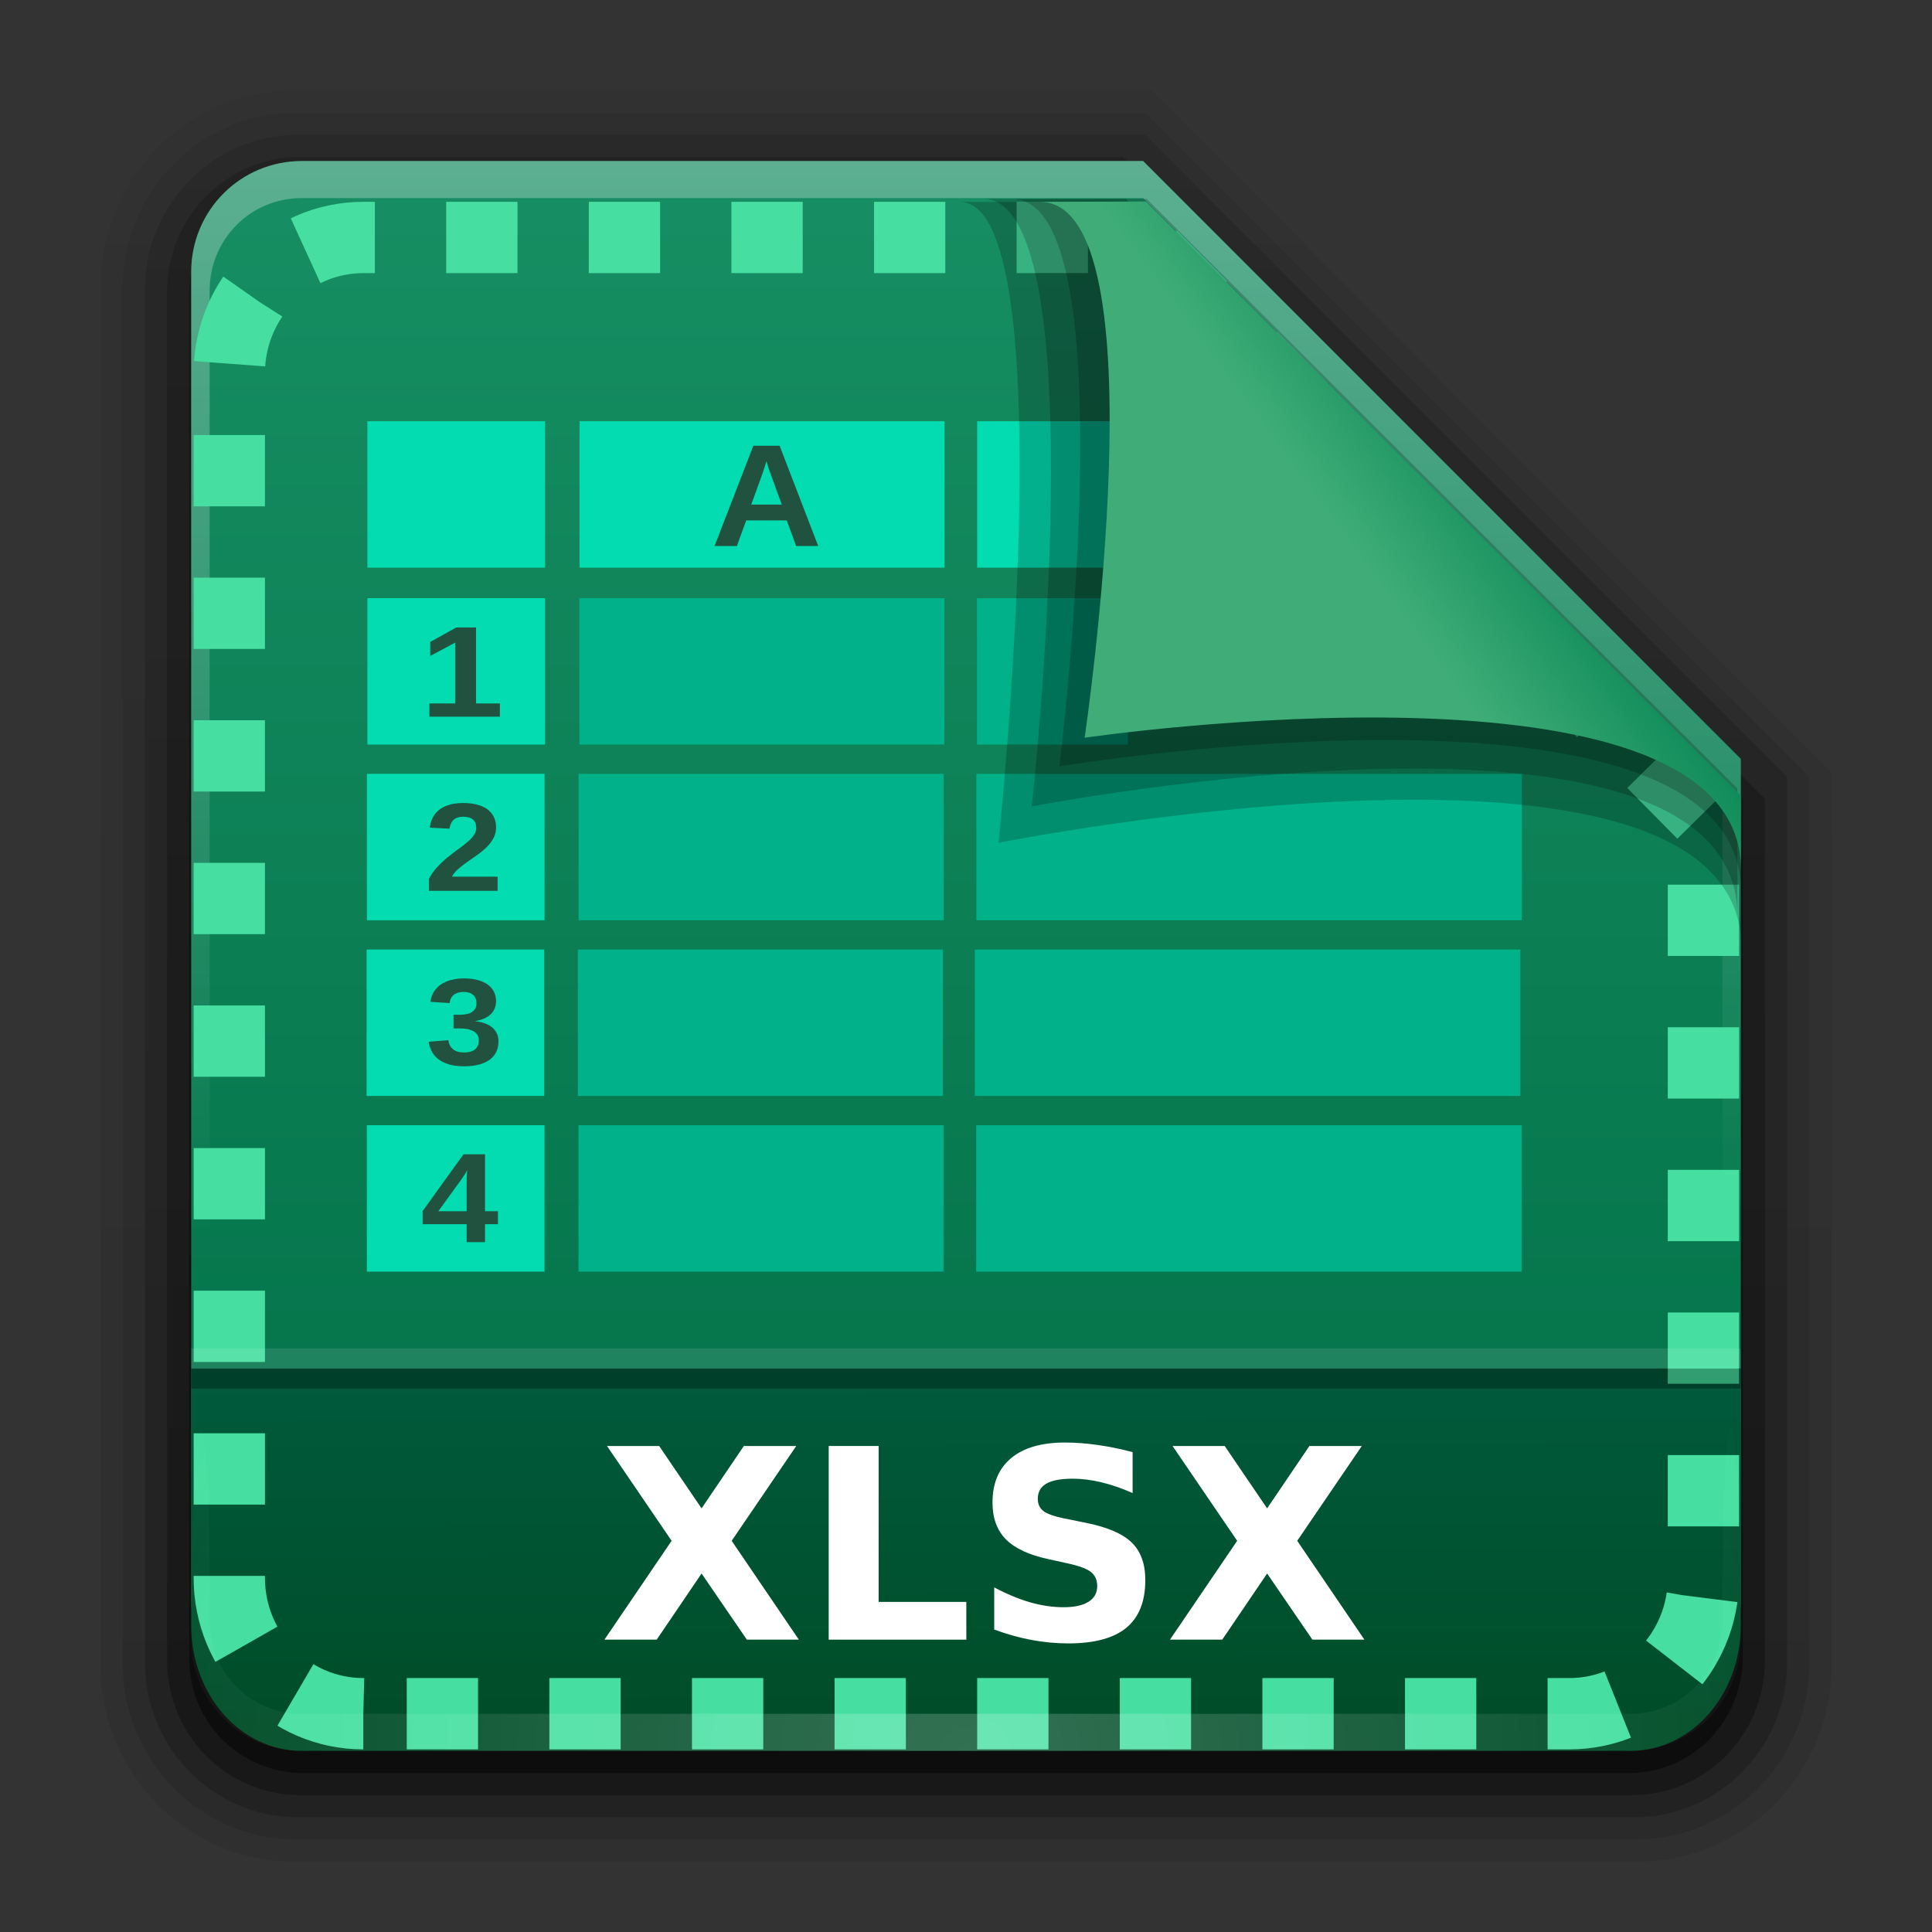 <svg height="96" width="96" xmlns="http://www.w3.org/2000/svg" xmlns:xlink="http://www.w3.org/1999/xlink"><rect width="100%" height="100%" fill="#333333" stroke="none"/><linearGradient id="a"><stop offset="0" stop-color="#fff"/><stop offset="1" stop-color="#fff" stop-opacity="0"/></linearGradient><linearGradient id="b" gradientTransform="matrix(1.006 0 0 .994 100 0)" gradientUnits="userSpaceOnUse" x1="45.448" x2="45.448" y1="92.54" y2="7.017"><stop offset="0"/><stop offset="1" stop-opacity=".588"/></linearGradient><linearGradient id="c" gradientTransform="matrix(.881 0 0 .881 102.247 -91.379)" gradientUnits="userSpaceOnUse" x1="32.251" x2="32.251" xlink:href="#b" y1="6.132" y2="90.239"/><linearGradient id="d" gradientTransform="matrix(.857 0 0 .857 103.39 -90.236)" gradientUnits="userSpaceOnUse" x1="32.251" x2="32.251" xlink:href="#b" y1="6.132" y2="90.239"/><linearGradient id="e" gradientTransform="matrix(0 -1.039 .917 0 4 93.233)" gradientUnits="userSpaceOnUse" x1="7.371" x2="23.766" y1="51.47" y2="51.433"><stop offset="0" stop-color="#004d28"/><stop offset="1" stop-color="#005a3c"/></linearGradient><linearGradient id="f" gradientTransform="matrix(.89 0 0 -.889 101.829 91.764)" gradientUnits="userSpaceOnUse" x1="32.251" x2="32.251" xlink:href="#b" y1="6.132" y2="90.239"/><linearGradient id="g" gradientTransform="matrix(.887 0 0 -.886 101.972 91.632)" gradientUnits="userSpaceOnUse" x1="32.251" x2="32.251" xlink:href="#b" y1="6.132" y2="90.239"/><linearGradient id="h" gradientTransform="matrix(.884 0 0 -.884 102.091 91.523)" gradientUnits="userSpaceOnUse" x1="32.251" x2="32.251" xlink:href="#b" y1="6.132" y2="90.239"/><linearGradient id="i" gradientUnits="userSpaceOnUse" x1="78.043" x2="78.043" y1="-43.812" y2="-113.823"><stop offset="0" stop-color="#006f46"/><stop offset="1" stop-color="#178e63"/></linearGradient><radialGradient id="j" cx="48" cy="90.172" gradientTransform="matrix(1.061 0 0 .917 -2.922 4.342)" gradientUnits="userSpaceOnUse" r="42" xlink:href="#a"/><linearGradient id="k" gradientTransform="matrix(.833 0 0 .837 38.043 -118.833)" gradientUnits="userSpaceOnUse" x1="36.357" x2="36.357" xlink:href="#a" y1="6" y2="63.893"/><linearGradient id="l" gradientTransform="matrix(2.512 0 0 2.557 -16.741 4.832)" gradientUnits="userSpaceOnUse" x1="32.892" x2="36.358" y1="8.059" y2="5.457"><stop offset="0" stop-color="#40ad78"/><stop offset="1" stop-color="#008150"/></linearGradient><g transform="matrix(1.1 0 0 1.1 -110.986 -5.503)"><path d="m114.158 89.093c-4.789 0-8.717-3.971-8.717-8.813v-62.375c0-4.842 3.928-8.813 8.717-8.813h38.749l30.717 30.813v40.375c0 4.842-3.928 8.813-8.717 8.813z" fill="url(#f)" opacity=".08"/><path d="m114.263 88.093c-4.306 0-7.822-3.555-7.822-7.909v-62.181c0-4.354 3.516-7.909 7.822-7.909h38.36l30 30v40.091c0 4.354-3.516 7.909-7.822 7.909z" fill="url(#g)" opacity=".1"/><path d="m114.351 87.093c-3.808 0-6.909-3.137-6.909-6.989v-62.023c0-3.852 3.101-6.989 6.909-6.989h38.273l29 29v40.011c0 3.852-3.101 6.989-6.909 6.989z" fill="url(#h)" opacity=".2"/><path d="m114.465-86.093h60.135c3.337 0 6.023 2.718 6.023 6.094v38.906l-29 29h-37.158c-3.337 0-6.023-2.718-6.023-6.094v-61.812c0-3.376 2.686-6.094 6.023-6.094z" fill="url(#c)" opacity=".3" transform="scale(1 -1)"/><path d="m114.585-85.093h59.896c2.849 0 5.076 2.294 5.143 5.143v38.857l-28 28h-37.039c-2.849 0-5.143-2.294-5.143-5.143v-61.714c0-2.849 2.294-5.143 5.143-5.143z" fill="url(#d)" opacity=".45" transform="scale(1 -1)"/></g><g transform="matrix(1.1 0 0 1.1 -37.847 133.194)"><path d="m48.043-113.812h38l27 27v38c0 2.77-2.23 5-5 5h-60c-2.77 0-5-2.23-5-5v-60c0-2.77 2.23-5 5-5z" fill="url(#i)"/><path d="m48.043-113.812c-2.77 0-5 2.239-5 5.021v1.674 54.9c3.856 8.138.998 5.789.833.837v-54.9-1.674c0-2.328 1.848-4.184 4.167-4.184h1.667 34.667 1.667l26.167 26.184v1.674 32.9c-2.346 6.154.833 6.971.833-.837v-32.9-1.674l-27-27.021z" fill="url(#k)" opacity=".3"/></g><path d="m9.5 80.767c0 3.453 2.453 6.233 5.5 6.233h66c3.047 0 5.5-2.78 5.5-6.233v-12.767h-77z" fill="url(#e)"/><path d="m18.053 85.154c-3.67 0-6.659-3.028-6.659-6.745v-59.864c0-3.718 2.989-6.745 6.659-6.745h38.289l28.301 28.667v37.942c0 3.718-2.989 6.745-6.659 6.745z" fill="none" stroke="#46dfa1" stroke-dasharray="3.543 3.543" stroke-width="3.543"/><path d="m15 87c-3.047 0-5.5-2.463-5.5-5.523v-1.841c.038-11.192.917-11.43.917-.92v1.841c0 2.561 2.033 4.602 4.583 4.602h1.833 62.333 1.833c2.55 0 4.583-2.042 4.583-4.602v-1.841c.09-12.477.917-8.208.917.92v1.841c-0 3.06-2.453 5.523-5.5 5.523z" fill="url(#j)" opacity=".2"/><g transform="matrix(.97 0 0 .97 -.146 2.556)"><path d="m18.946 37.006h9.1v7.5h-9.1z" fill="#02dcb0" stroke-width="1.162"/><path d="m18.93 46.006h9.1v7.5h-9.1z" fill="#02dcb0" stroke-width="1.161"/><path d="m18.944 55.006h9.1v7.5h-9.1z" fill="#02dcb0" stroke-width="1.16"/><path d="m18.97 28.006h9.1v7.5h-9.1z" fill="#02dcb0" stroke-width="1.162"/><path d="m18.97 18.943h9.1v7.5h-9.1z" fill="#02dcb0" stroke-width="1.162"/><g fill="#00b189"><path d="m50.166 37.006h27.944v7.5h-27.944z" stroke-width="1.009"/><path d="m50.088 46.006h27.943v7.5h-27.943z" stroke-width="1.008"/><path d="m50.157 55.006h27.943v7.5h-27.943z" stroke-width="1.007"/><path d="m29.788 37.006h18.7v7.5h-18.7z" stroke-width="1.141"/><path d="m29.752 46.006h18.7v7.5h-18.7z" stroke-width="1.14"/><path d="m29.784 55.006h18.7v7.5h-18.7z" stroke-width="1.139"/><path d="m50.197 28.006h7.727v7.5h-7.727z" stroke-width="1.117"/><path d="m29.828 28.006h18.7v7.5h-18.7z" stroke-width="1.141"/></g><path d="m50.206 18.943h7.863v7.5h-7.863z" fill="#02dcb0" stroke-width="1.117"/><path d="m29.837 18.943h18.7v7.5h-18.7z" fill="#02dcb0" stroke-width="1.141"/><path d="m51.213 21-.244-.703h-1.049l-.244.703h-.576l1.004-2.752h.68l1 2.752zm-.645-1.928c-.016-.046-.031-.091-.047-.137-.014-.047-.027-.089-.039-.127-.01-.039-.02-.071-.027-.096-.006-.025-.01-.038-.012-.041-.001.004-.005.018-.012.043-.006.025-.016.056-.027.094-.01.038-.023.08-.039.127-.014.046-.029.091-.045.137l-.271.791h.791l-.271-.791" fill="#20523f" transform="matrix(1.978 0 0 1.867 -60.364 -13.871)"/><path d="m35.584 29v-.408h.682v-1.877l-.66.412v-.432l.689-.447h.52v2.344h.631v.408z" fill="#20523f" transform="matrix(1.94 0 0 1.661 -46.886 -14.091)"/><g fill="#20523f" transform="matrix(1.828 0 0 1.611 -42.719 -16.108)"><path d="m35.471 36.69v-.381c.062-.137.139-.26.229-.369.09-.111.184-.212.281-.303.099-.092.197-.178.293-.256.098-.079.185-.156.262-.229.078-.074.141-.148.189-.223.048-.074.072-.153.072-.236-0-.122-.031-.213-.092-.271-.061-.059-.151-.088-.27-.088-.117 0-.207.032-.27.096-.061.062-.101.157-.119.283l-.553-.031c.013-.108.04-.21.08-.305.04-.095.098-.178.172-.25.076-.072.169-.128.281-.168.113-.042.248-.062.404-.062.148 0.0.28.018.395.053.115.034.211.084.289.15.078.066.137.148.178.244.04.095.061.204.061.326-0.0.129-.025.245-.076.35-.051.104-.116.201-.195.289-.079.087-.168.169-.266.246-.096.077-.19.152-.281.225-.091.073-.174.146-.25.221-.074.074-.13.154-.166.238h1.277v.451h-1.926"/><path d="m37.412 44.236c-0.0.125-.021.238-.062.338-.04.099-.102.184-.184.254-.082.07-.184.124-.307.162-.121.036-.262.055-.424.055-.18 0-.331-.023-.455-.068-.122-.046-.223-.105-.303-.18-.078-.076-.137-.161-.178-.256-.039-.095-.064-.191-.076-.289l.559-.049c.008.059.022.113.043.162.022.048.051.09.088.125s.081.062.133.082c.053.018.116.027.188.027.132 0.0.234-.033.307-.098.073-.065.109-.165.109-.299-0-.082-.018-.148-.053-.197-.034-.049-.077-.087-.131-.113-.052-.027-.109-.046-.17-.055-.061-.009-.119-.014-.174-.014h-.191v-.443h.18c.055 0.0.11-.005.166-.016.057-.01.109-.029.154-.057.046-.027.083-.065.111-.113.029-.049.043-.112.043-.188-0-.113-.032-.202-.096-.266-.062-.065-.154-.098-.275-.098-.113 0-.205.031-.275.094-.069.062-.109.151-.119.266l-.549-.039c.016-.129.051-.241.105-.336.056-.095.126-.174.209-.236.085-.062.182-.109.291-.139.109-.031.225-.047.348-.047.161 0.0.3.02.416.059.116.039.211.092.285.158.074.066.129.144.164.232.035.089.053.183.053.283-0.0.081-.012.156-.035.227-.023.069-.059.132-.107.188-.047.055-.107.102-.182.143-.074.039-.162.068-.264.088v.008c.113.013.212.039.295.078.083.038.152.085.205.143.053.057.093.122.119.195.026.072.039.148.039.229" transform="matrix(.984 0 0 .984 .608 -2.056)"/></g><path d="m37.168 52.439v.561h-.523v-.561h-1.252v-.412l1.162-1.779h.613v1.783h.367v.408zm-.523-1.309c-0-.022-0-.051 0-.086.001-.036.003-.074.004-.111.003-.038.005-.074.006-.107.003-.035.005-.062.008-.082-.006.014-.017.035-.031.062-.014.026-.031.055-.049.086-.017.03-.035.06-.055.09-.018.03-.035.056-.049.078l-.639.971h.805v-.9" fill="#20523f" transform="matrix(1.801 0 0 1.635 -41.943 -25.66)"/></g><g fill-rule="evenodd"><path d="m47.686 10.034c5.274-.034 1.93 31.844 1.93 31.844s36.911-7.359 36.911 5.214c0-3.063-.009-6.513-.009-6.513l-30.395-30.542z" opacity=".2" stroke-width="2.048"/><path d="m48.835 9.878c5.757-.034 2.433 30.194 2.433 30.194s35.065-6.794 35.065 5.44c0-2.98-.009-6.337-.009-6.337l-29.339-29.293z" opacity=".2" stroke-width="1.993"/><path d="m50.317 9.897c5.805-.007 2.322 28.181 2.322 28.181s33.868-5.549 33.868 6.222c0-2.867-.009-3.897-.009-3.897l-30.561-30.525z" opacity=".2" stroke-width="1.921"/><path d="m51.674 10.031c6.167 0 2.221 26.627 2.221 26.627s32.613-4.796 32.613 6.56c0-2.766-.008-3.682-.008-3.682l-29.559-29.524z" fill="url(#l)" stroke-width="1.853"/></g><path d="m9.5 68h77v1h-77z" opacity=".3"/><path d="m9.5 67h77v1h-77z" fill="#fff" opacity=".1"/><g fill="#fff" transform="matrix(1.1 0 0 1.1 50.2 -5.265)"><path d="m-12.585 74.388 3.035 4.465h-2.35l-2.045-2.988-2.027 2.988h-2.361l3.035-4.465-2.918-4.283h2.355l1.916 2.818 1.91-2.818h2.367z"/><path d="m-8.202 70.105h2.256v7.043h3.961v1.705h-6.217z"/><path d="m5.526 70.38v1.852q-.721-.322-1.406-.486-.686-.164-1.295-.164-.809 0-1.195.223-.387.223-.387.691 0 .352.258.551.264.193.949.334l.961.193q1.459.293 2.074.891.615.598.615 1.699 0 1.447-.861 2.156-.855.703-2.619.703-.832 0-1.67-.158-.838-.158-1.676-.469v-1.904q.838.445 1.617.674.785.223 1.512.223.738 0 1.131-.246.393-.246.393-.703 0-.41-.27-.633-.264-.223-1.061-.398l-.873-.193q-1.313-.281-1.922-.896-.604-.615-.604-1.658 0-1.307.844-2.01.844-.703 2.426-.703.721 0 1.482.111.762.105 1.576.322z"/><path d="m12.962 74.388 3.035 4.465h-2.35l-2.045-2.988-2.027 2.988h-2.361l3.035-4.465-2.918-4.283h2.355l1.916 2.818 1.91-2.818h2.367z"/></g></svg>